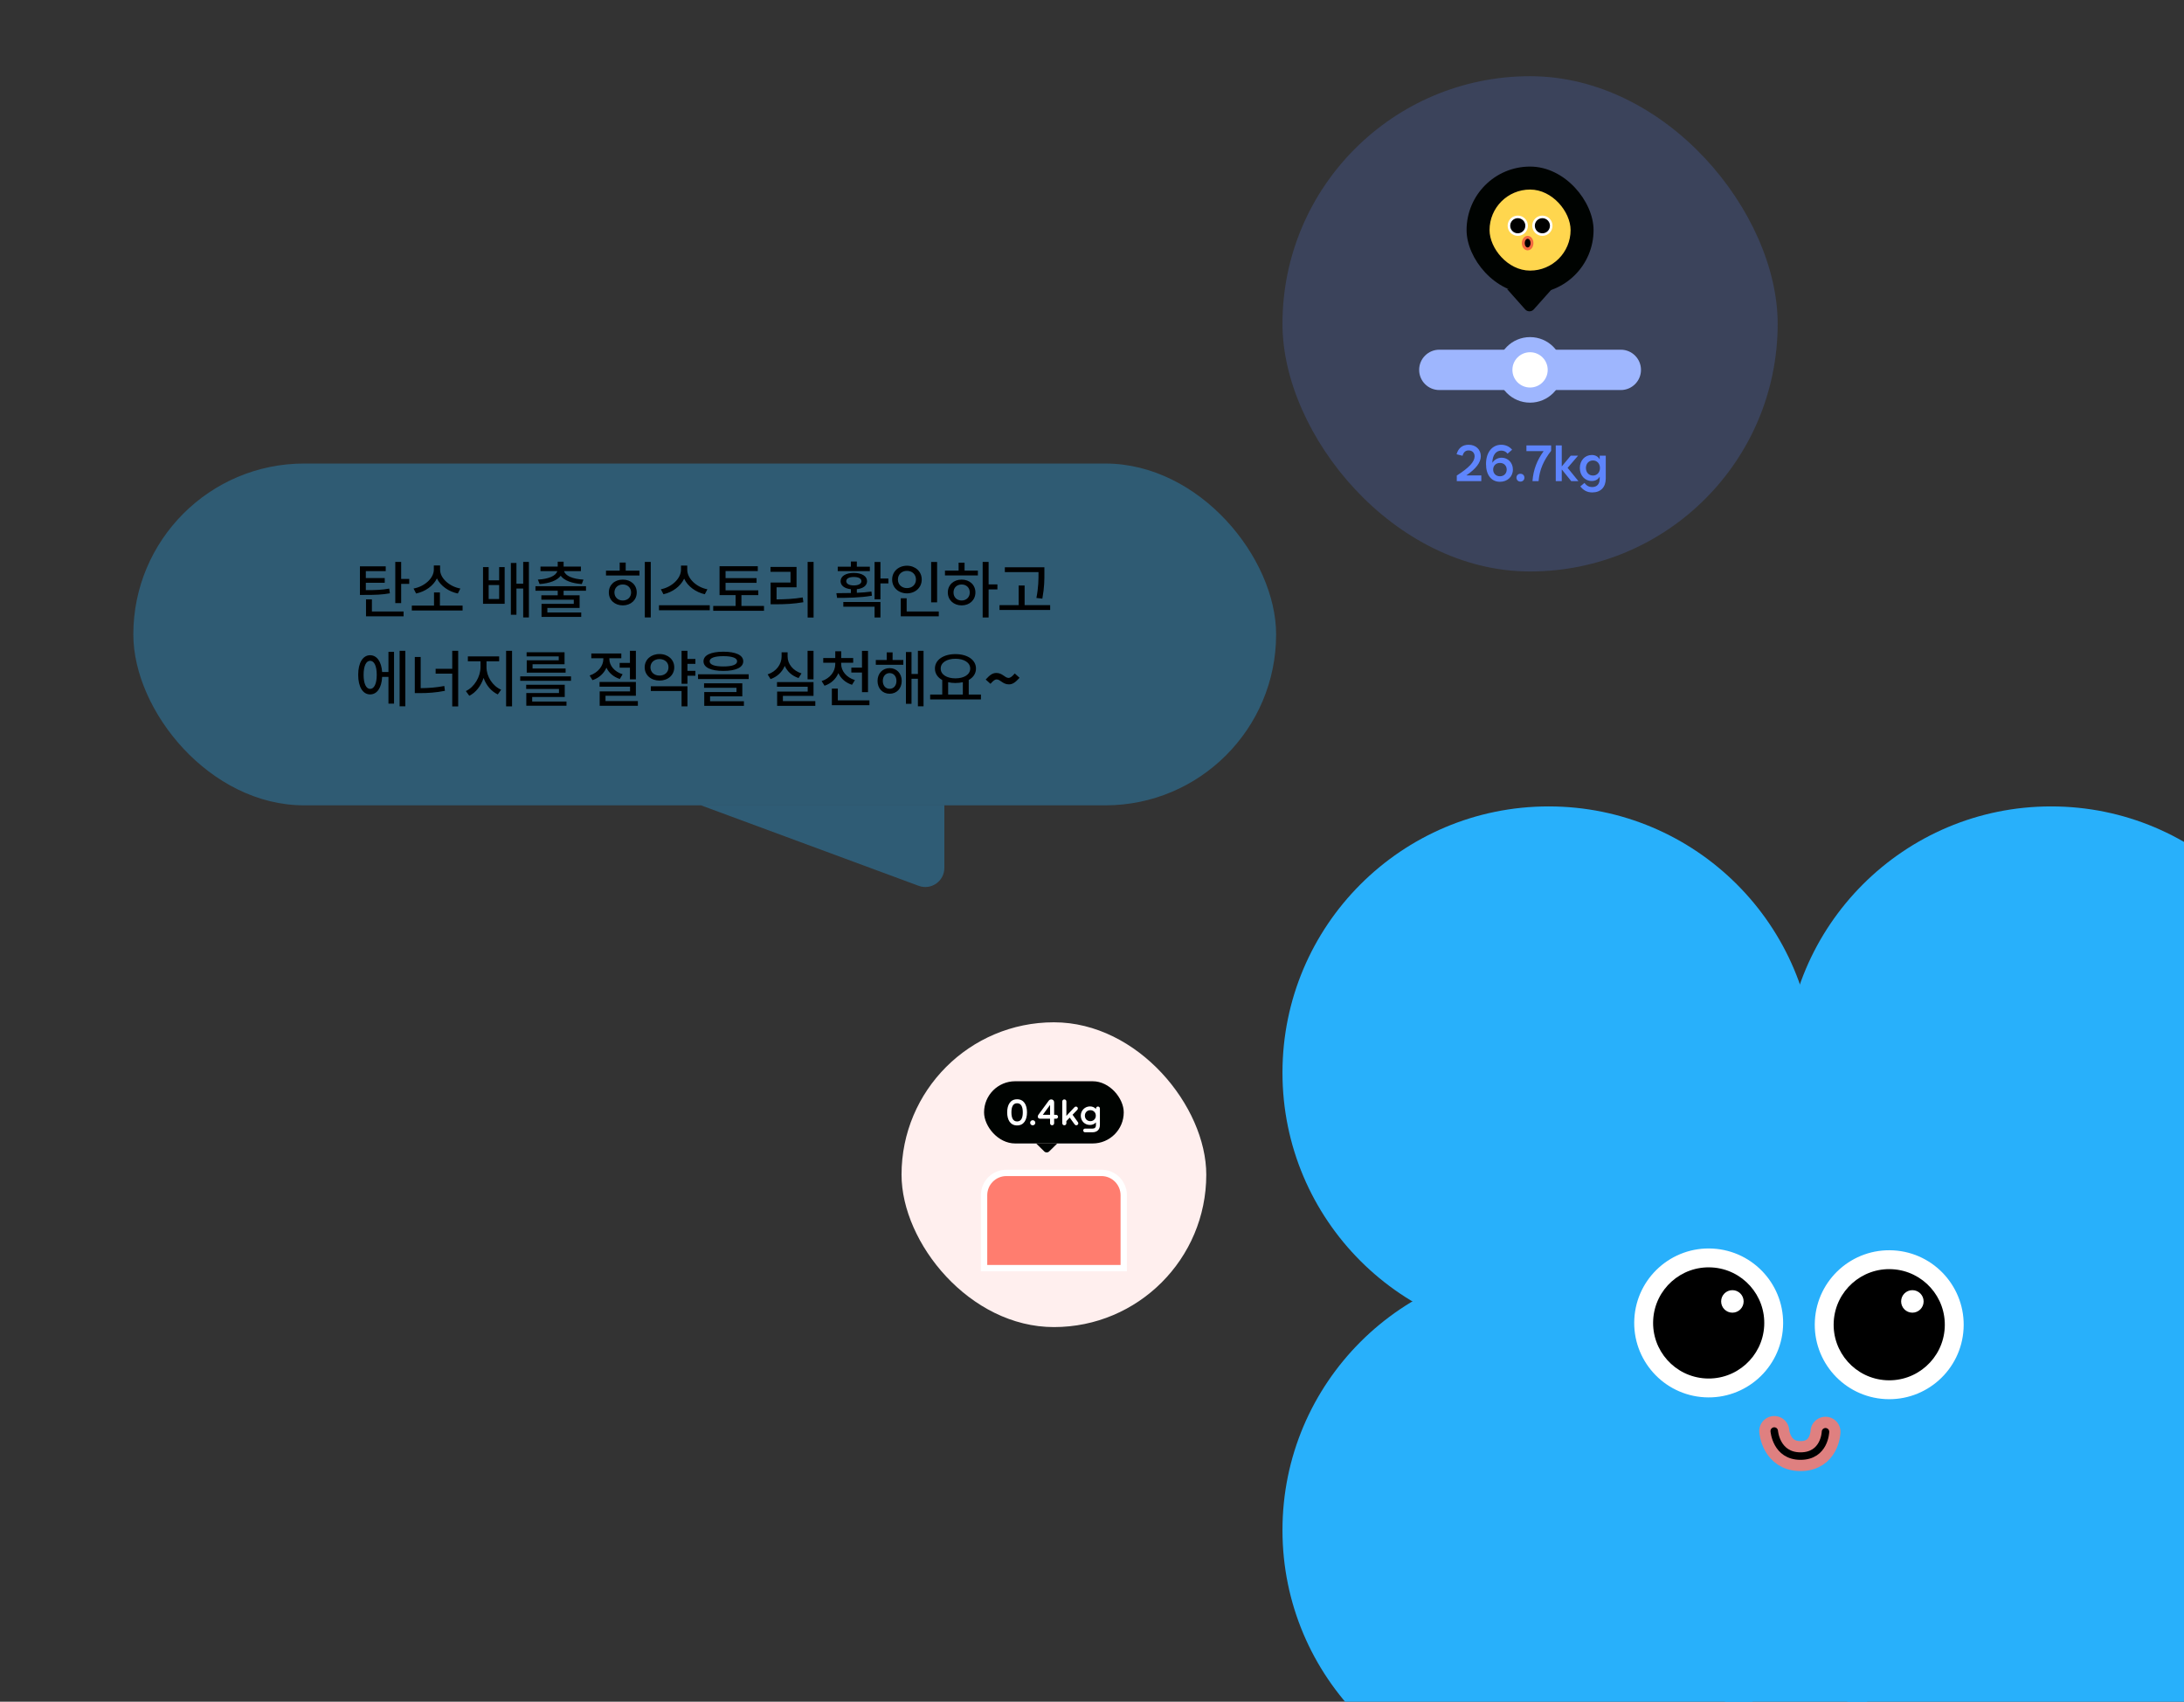 <svg width="344" height="268" viewBox="0 0 344 268" fill="none" xmlns="http://www.w3.org/2000/svg">
<rect x="0" y="0" width="344" height="268" fill="#333333" stroke="none"/>
<g clip-path="url(#clip0_1555_4775)">
<rect x="202" y="12" width="78" height="78" rx="39" fill="#5E85FD" fill-opacity="0.2"/>
<rect x="231" y="26.233" width="20" height="20" rx="10" fill="#000301"/>
<rect x="234.617" y="29.851" width="12.766" height="12.766" rx="6.383" fill="#FFD64E"/>
<circle cx="239.063" cy="35.551" r="1.596" fill="white"/>
<ellipse cx="239.064" cy="35.551" rx="1.191" ry="1.191" fill="black"/>
<circle cx="242.938" cy="35.551" r="1.596" fill="white"/>
<ellipse cx="242.939" cy="35.551" rx="1.191" ry="1.191" fill="black"/>
<path d="M240.618 39.199C240.844 39.199 241.021 39.061 241.13 38.897C241.241 38.73 241.302 38.514 241.302 38.286C241.302 38.059 241.241 37.843 241.13 37.676C241.021 37.512 240.844 37.374 240.618 37.374C240.392 37.374 240.216 37.512 240.106 37.676C239.995 37.843 239.934 38.059 239.934 38.286C239.934 38.514 239.995 38.73 240.106 38.897C240.216 39.061 240.392 39.199 240.618 39.199Z" fill="black" stroke="#F26A40" stroke-width="0.456"/>
<path d="M244.454 45.506H237.363L240.224 48.723C240.586 49.131 241.223 49.131 241.586 48.724L244.454 45.506Z" fill="#000301"/>
<path d="M223.529 58.251C223.529 56.496 224.951 55.074 226.706 55.074H255.294C257.048 55.074 258.47 56.496 258.47 58.251C258.47 60.005 257.048 61.427 255.294 61.427H226.706C224.951 61.427 223.529 60.005 223.529 58.251Z" fill="#9EB6FE"/>
<circle cx="240.998" cy="58.251" r="5.162" fill="#9EB6FE"/>
<circle cx="240.998" cy="58.251" r="2.779" fill="white"/>
<path d="M229.457 74.891C231.4 73.654 232.26 72.724 232.264 71.867C232.26 71.297 231.884 70.94 231.318 70.936C230.88 70.94 230.539 71.15 230.364 71.781L229.426 71.541C229.709 70.51 230.415 70.044 231.318 70.044C232.47 70.044 233.237 70.8 233.241 71.851C233.237 72.856 232.458 73.833 230.992 74.845V74.876H233.319V75.768H229.457V74.891ZM236.256 75.876C234.88 75.876 234.058 74.767 234.061 73.077C234.058 71.184 235.077 70.044 236.458 70.044C237.148 70.044 237.772 70.335 238.172 70.828L237.45 71.448C237.206 71.118 236.842 70.963 236.458 70.967C235.682 70.963 235.093 71.603 235.054 72.844H235.085C235.399 72.375 235.919 72.088 236.528 72.084C237.528 72.088 238.3 72.879 238.296 73.945C238.3 75.066 237.431 75.876 236.256 75.876ZM236.256 75.008C236.877 75.008 237.322 74.573 237.319 73.953C237.322 73.336 236.877 72.902 236.256 72.906C235.632 72.902 235.186 73.336 235.186 73.953C235.186 74.573 235.632 75.008 236.256 75.008ZM239.48 75.845C239.12 75.845 238.856 75.585 238.852 75.225C238.856 74.872 239.12 74.608 239.48 74.612C239.845 74.608 240.112 74.872 240.109 75.225C240.112 75.585 239.845 75.845 239.48 75.845ZM240.425 71.045V70.153H244.318V70.998C243.158 72.491 242.487 73.945 242.34 75.768H241.379C241.51 73.968 242.104 72.476 243.123 71.068V71.045H240.425ZM245.045 75.768V70.153H245.991V73.441H246.006L247.402 71.766H248.558L246.914 73.681L248.612 75.768H247.48L246.006 73.945H245.991V75.768H245.045ZM250.906 74.891C251.546 74.895 252.007 74.403 252.007 73.705C252.007 73.007 251.546 72.514 250.906 72.518C250.254 72.514 249.801 73.011 249.797 73.705C249.801 74.399 250.254 74.895 250.906 74.891ZM250.805 77.551C249.998 77.551 249.425 77.237 248.913 76.605L249.564 76.055C249.921 76.512 250.281 76.702 250.774 76.706C251.546 76.702 251.976 76.233 251.968 75.364V75.093H251.945C251.685 75.531 251.266 75.752 250.72 75.752C249.622 75.752 248.839 74.868 248.835 73.705C248.839 72.541 249.622 71.657 250.72 71.657C251.266 71.657 251.685 71.878 251.945 72.317H251.968V71.766H252.922V75.364C252.926 76.737 252.112 77.551 250.805 77.551Z" fill="#5E85FD"/>
<path d="M315.022 315.229L285.303 248.14C285.284 248.097 285.241 248.069 285.195 248.069H271.806C271.741 248.069 271.688 248.122 271.688 248.187V315.277C271.688 315.342 271.741 315.395 271.806 315.395H314.914C315 315.395 315.057 315.307 315.022 315.229Z" fill="#28B0FB"/>
<circle cx="243.931" cy="168.931" r="41.931" fill="#28B0FB"/>
<circle cx="243.931" cy="240.982" r="41.931" fill="#28B0FB"/>
<circle cx="323.07" cy="168.931" r="41.931" fill="#28B0FB"/>
<circle cx="323.07" cy="240.982" r="41.931" fill="#28B0FB"/>
<rect x="229.164" y="160.663" width="88.587" height="88.587" fill="#28B0FB"/>
<ellipse cx="297.57" cy="208.628" rx="11.728" ry="11.728" transform="rotate(3.231 297.57 208.628)" fill="white"/>
<ellipse cx="297.571" cy="208.628" rx="8.755" ry="8.755" transform="rotate(3.231 297.571 208.628)" fill="black"/>
<ellipse cx="269.132" cy="208.347" rx="11.728" ry="11.728" transform="rotate(3.231 269.132 208.347)" fill="white"/>
<ellipse cx="269.134" cy="208.346" rx="8.755" ry="8.755" transform="rotate(3.231 269.134 208.346)" fill="black"/>
<path d="M279.461 225.37C279.461 225.37 279.748 229.308 283.587 229.316C287.425 229.324 287.532 225.485 287.532 225.485" stroke="#DF8080" stroke-width="4.725" stroke-linecap="round"/>
<path d="M279.461 225.37C279.461 225.37 279.748 229.308 283.587 229.316C287.425 229.324 287.532 225.485 287.532 225.485" stroke="black" stroke-width="1.181" stroke-linecap="round"/>
<circle cx="272.867" cy="204.958" r="1.772" fill="white"/>
<circle cx="301.217" cy="204.958" r="1.772" fill="white"/>
<rect x="21" y="73" width="180" height="53.833" rx="26.917" fill="#28B0FB" fill-opacity="0.32"/>
<path d="M60.756 89.19V89.942H57.621V91.036H60.6V91.778H57.621V92.94C59.218 92.94 60.199 92.901 61.303 92.696L61.41 93.439C60.209 93.658 59.169 93.692 57.387 93.692H56.693V89.19H60.756ZM63.188 88.497V91.173H64.457V91.954H63.188V94.981H62.26V88.497H63.188ZM63.568 96.3V97.061H57.65V94.395H58.578V96.3H63.568ZM72.863 95.372V96.144H64.865V95.372H68.361V93.302H69.289V95.372H72.863ZM69.318 89.718C69.318 91.1 70.832 92.389 72.511 92.686L72.111 93.468C70.695 93.185 69.401 92.291 68.82 91.095C68.244 92.286 66.955 93.18 65.539 93.468L65.138 92.686C66.823 92.389 68.327 91.09 68.332 89.718V89.054H69.318V89.718ZM76.969 89.308V91.397H78.62V89.308H79.489V95.089H76.081V89.308H76.969ZM76.969 94.337H78.62V92.14H76.969V94.337ZM83.307 88.497V97.237H82.409V92.686H81.344V96.817H80.466V88.663H81.344V91.925H82.409V88.497H83.307ZM92.299 92.325V93.038H88.774V93.751H91.293V95.743H86.215V96.456H91.547V97.159H85.297V95.099H90.375V94.444H85.268V93.751H87.846V93.038H84.34V92.325H92.299ZM88.774 88.458V89.23H91.498V89.942H88.852C89.028 90.67 90.185 91.192 91.899 91.28L91.635 91.983C90.097 91.876 88.862 91.432 88.315 90.675C87.758 91.432 86.518 91.876 84.995 91.983L84.721 91.28C86.435 91.192 87.592 90.67 87.778 89.942H85.131V89.23H87.846V88.458H88.774ZM102.5 88.497V97.237H101.562V88.497H102.5ZM100.722 89.874V90.636H95.449V89.874H97.607V88.595H98.554V89.874H100.722ZM98.095 91.28C99.365 91.275 100.297 92.115 100.293 93.302C100.297 94.498 99.365 95.338 98.095 95.343C96.821 95.338 95.893 94.498 95.898 93.302C95.893 92.115 96.821 91.275 98.095 91.28ZM98.095 92.052C97.338 92.047 96.782 92.555 96.777 93.302C96.782 94.064 97.338 94.566 98.095 94.571C98.852 94.566 99.399 94.064 99.404 93.302C99.399 92.555 98.852 92.047 98.095 92.052ZM108.249 89.728C108.249 91.158 109.758 92.501 111.423 92.804L111.013 93.585C109.612 93.272 108.327 92.364 107.761 91.134C107.18 92.359 105.901 93.277 104.499 93.585L104.089 92.804C105.754 92.491 107.258 91.148 107.263 89.728V89.073H108.249V89.728ZM111.794 95.323V96.105H103.796V95.323H111.794ZM119.438 92.97V93.722H116.782V95.431H120.337V96.192H112.339V95.431H115.864V93.722H113.335V89.171H119.36V89.933H114.282V91.046H119.165V91.788H114.282V92.97H119.438ZM128.147 88.497V97.257H127.209V88.497H128.147ZM125.461 89.288V92.491H122.317V94.395C123.733 94.386 124.988 94.327 126.438 94.093L126.536 94.845C124.988 95.103 123.679 95.167 122.121 95.167H121.379V91.739H124.514V90.05H121.36V89.288H125.461ZM138.679 88.507V91.105H139.929V91.876H138.679V94.386H137.752V88.507H138.679ZM131.736 93.419C132.424 93.419 133.206 93.414 134.021 93.39V92.794C133.03 92.691 132.4 92.228 132.4 91.534C132.4 90.728 133.225 90.231 134.48 90.226C135.745 90.231 136.57 90.728 136.57 91.534C136.57 92.223 135.95 92.686 134.959 92.794V93.36C135.74 93.326 136.526 93.268 137.263 93.165L137.332 93.819C135.452 94.147 133.396 94.156 131.853 94.161L131.736 93.419ZM138.679 94.806V97.247H137.752V95.548H132.83V94.806H138.679ZM137.009 89.249V89.942H131.951V89.249H134.021V88.429H134.959V89.249H137.009ZM134.48 90.87C133.748 90.865 133.289 91.109 133.289 91.534C133.289 91.939 133.753 92.198 134.48 92.198C135.217 92.198 135.681 91.939 135.681 91.534C135.681 91.109 135.217 90.865 134.48 90.87ZM147.603 88.507V94.864H146.665V88.507H147.603ZM147.866 96.3V97.061H141.88V94.22H142.808V96.3H147.866ZM142.857 89.093C144.175 89.098 145.186 90.001 145.181 91.27C145.186 92.535 144.175 93.443 142.857 93.448C141.524 93.443 140.518 92.535 140.523 91.27C140.518 90.001 141.524 89.098 142.857 89.093ZM142.857 89.903C142.046 89.903 141.431 90.45 141.431 91.27C141.431 92.076 142.046 92.618 142.857 92.618C143.662 92.618 144.273 92.076 144.273 91.27C144.273 90.45 143.662 89.903 142.857 89.903ZM155.716 88.497V92.032H157.102V92.823H155.716V97.247H154.778V88.497H155.716ZM154.026 89.864V90.626H148.841V89.864H150.989V88.614H151.927V89.864H154.026ZM151.468 91.28C152.722 91.275 153.636 92.115 153.636 93.302C153.636 94.498 152.722 95.338 151.468 95.343C150.213 95.338 149.29 94.498 149.29 93.302C149.29 92.115 150.213 91.275 151.468 91.28ZM151.468 92.052C150.721 92.047 150.183 92.555 150.188 93.302C150.183 94.064 150.721 94.566 151.468 94.571C152.205 94.566 152.747 94.064 152.747 93.302C152.747 92.555 152.205 92.047 151.468 92.052ZM164.502 89.337V90.186C164.507 91.275 164.507 92.486 164.18 94.278L163.243 94.171C163.575 92.472 163.575 91.241 163.575 90.186V90.099H158.272V89.337H164.502ZM165.411 95.304V96.065H157.432V95.304H160.45V92.208H161.387V95.304H165.411ZM63.842 102.497V111.237H62.943V102.497H63.842ZM62.065 102.663V110.817H61.185V106.608H60.19C60.111 108.322 59.389 109.362 58.295 109.362C57.157 109.362 56.415 108.186 56.42 106.276C56.415 104.382 57.157 103.19 58.295 103.19C59.364 103.19 60.077 104.201 60.19 105.837H61.185V102.663H62.065ZM58.295 104.069C57.67 104.069 57.27 104.88 57.27 106.276C57.27 107.668 57.67 108.488 58.295 108.493C58.944 108.488 59.34 107.668 59.34 106.276C59.34 104.88 58.944 104.069 58.295 104.069ZM72.169 102.497V111.257H71.232V106.091H68.615V105.329H71.232V102.497H72.169ZM66.261 103.464V108.376C67.506 108.366 68.698 108.283 69.982 108.034L70.08 108.796C68.678 109.074 67.414 109.162 66.037 109.157H65.334V103.464H66.261ZM76.63 105.075C76.625 106.535 77.587 108.044 78.935 108.62L78.407 109.362C77.392 108.898 76.576 107.932 76.171 106.765C75.761 108.015 74.945 109.079 73.915 109.577L73.378 108.835C74.711 108.215 75.683 106.574 75.683 105.075V104.147H73.691V103.376H78.622V104.147H76.63V105.075ZM80.653 102.497V111.247H79.716V102.497H80.653ZM89.938 106.521V107.214H81.94V106.521H89.938ZM88.952 107.839V109.772H83.825V110.485H89.225V111.14H82.897V109.147H88.044V108.503H82.878V107.839H88.952ZM88.923 102.722V104.616H83.884V105.28H89.089V105.935H82.966V103.991H88.005V103.376H82.946V102.722H88.923ZM95.978 103.796C95.978 104.802 96.774 105.798 98.068 106.188L97.629 106.931C96.633 106.613 95.9 105.964 95.519 105.153C95.129 106.047 94.357 106.784 93.322 107.116L92.873 106.384C94.201 105.944 95.036 104.86 95.031 103.796V103.669H93.137V102.917H97.863V103.669H95.978V103.796ZM100.158 102.497V106.989H99.221V105.153H97.6V104.401H99.221V102.497H100.158ZM100.158 107.399V109.577H95.373V110.407H100.471V111.149H94.455V108.884H99.24V108.142H94.436V107.399H100.158ZM109.531 103.776V104.548H108.281V105.651H109.531V106.423H108.281V107.683H107.353V102.497H108.281V103.776H109.531ZM108.281 108.083V111.247H107.353V108.825H102.509V108.083H108.281ZM103.877 103.005C105.21 103 106.201 103.869 106.201 105.095C106.201 106.325 105.214 107.18 103.877 107.185C102.534 107.18 101.547 106.325 101.543 105.095C101.547 103.869 102.539 103 103.877 103.005ZM103.877 103.796C103.056 103.801 102.456 104.309 102.451 105.095C102.456 105.881 103.061 106.394 103.877 106.394C104.692 106.394 105.297 105.881 105.293 105.095C105.297 104.309 104.697 103.801 103.877 103.796ZM113.933 102.634C115.905 102.639 117.068 103.176 117.068 104.147C117.068 105.119 115.905 105.661 113.933 105.661C111.975 105.661 110.808 105.119 110.808 104.147C110.808 103.176 111.975 102.639 113.933 102.634ZM113.933 103.337C112.541 103.337 111.775 103.625 111.775 104.147C111.775 104.675 112.541 104.963 113.933 104.958C115.339 104.963 116.106 104.675 116.101 104.147C116.106 103.625 115.339 103.337 113.933 103.337ZM117.927 106.188V106.94H109.948V106.188H117.927ZM116.921 107.614V109.665H111.843V110.437H117.175V111.159H110.925V108.991H116.003V108.317H110.896V107.614H116.921ZM128.137 102.497V106.989H127.2V102.497H128.137ZM128.137 107.419V109.597H123.313V110.417H128.42V111.159H122.405V108.913H127.219V108.151H122.385V107.419H128.137ZM124.055 103.396C124.055 104.558 124.895 105.627 126.243 106.052L125.784 106.784C124.763 106.452 123.996 105.759 123.606 104.87C123.205 105.827 122.424 106.584 121.37 106.95L120.911 106.208C122.283 105.754 123.113 104.606 123.108 103.396V102.731H124.055V103.396ZM132.49 104.567C132.495 105.671 133.315 106.696 134.658 107.106L134.199 107.849C133.198 107.526 132.441 106.867 132.051 106.013C131.665 106.936 130.908 107.648 129.873 107.995L129.414 107.263C130.762 106.823 131.562 105.754 131.562 104.567V104.372H129.668V103.63H131.562V102.565H132.5V103.63H134.385V104.372H132.49V104.567ZM136.719 102.507V109.011H135.771V105.915H134.092V105.144H135.771V102.507H136.719ZM136.943 110.3V111.062H131.025V108.444H131.963V110.3H136.943ZM142.283 103.942V104.694H137.947V103.942H139.666V102.741H140.593V103.942H142.283ZM140.125 105.222C141.233 105.222 142.029 106.057 142.029 107.233C142.029 108.43 141.233 109.26 140.125 109.255C139.021 109.26 138.22 108.43 138.22 107.233C138.22 106.057 139.021 105.222 140.125 105.222ZM140.125 106.003C139.495 106.003 139.05 106.501 139.05 107.233C139.05 107.985 139.495 108.479 140.125 108.474C140.75 108.479 141.204 107.985 141.199 107.233C141.204 106.501 140.75 106.003 140.125 106.003ZM145.466 102.497V111.237H144.578V106.901H143.572V110.837H142.693V102.683H143.572V106.14H144.578V102.497H145.466ZM154.507 109.382V110.153H146.509V109.382H148.413V107.097C147.696 106.701 147.256 106.071 147.261 105.29C147.256 103.908 148.618 103.015 150.484 103.015C152.373 103.015 153.726 103.908 153.726 105.29C153.726 106.066 153.296 106.691 152.583 107.087V109.382H154.507ZM150.484 103.747C149.131 103.747 148.164 104.348 148.169 105.29C148.164 106.232 149.131 106.833 150.484 106.833C151.856 106.833 152.813 106.232 152.818 105.29C152.813 104.348 151.856 103.747 150.484 103.747ZM149.341 109.382H151.655V107.438C151.299 107.521 150.904 107.565 150.484 107.565C150.073 107.565 149.693 107.521 149.341 107.438V109.382ZM158.909 107.78C157.932 107.78 157.581 107.004 156.975 106.999C156.721 107.004 156.492 107.15 156.009 107.692L155.257 107.019C155.906 106.311 156.321 105.983 156.936 105.983C157.908 105.983 158.26 106.76 158.86 106.765C159.114 106.76 159.348 106.613 159.837 106.062L160.589 106.745C159.934 107.453 159.519 107.78 158.909 107.78Z" fill="black"/>
<path d="M148.743 136.692C148.743 138.781 146.661 140.23 144.702 139.506L110.42 126.833L148.743 126.833V136.692Z" fill="#28B0FB" fill-opacity="0.33"/>
<rect x="142" y="161" width="48" height="48" rx="24" fill="#FFEFEE"/>
<rect x="155" y="170.285" width="21.999" height="9.796" rx="4.898" fill="#000301"/>
<path d="M160.2 177.242C159.133 177.242 158.64 176.36 158.64 175.182C158.64 174.004 159.133 173.122 160.2 173.122C161.274 173.122 161.761 174.004 161.761 175.182C161.761 176.36 161.274 177.242 160.2 177.242ZM160.2 176.615C160.839 176.615 161.1 176.064 161.1 175.182C161.1 174.3 160.839 173.749 160.2 173.749C159.568 173.749 159.307 174.3 159.307 175.182C159.307 176.064 159.568 176.615 160.2 176.615ZM162.661 177.224C162.441 177.224 162.255 177.044 162.255 176.824C162.255 176.598 162.441 176.418 162.661 176.418C162.888 176.418 163.073 176.598 163.073 176.824C163.073 177.044 162.888 177.224 162.661 177.224ZM165.717 177.218C165.532 177.218 165.393 177.073 165.393 176.894V176.186H163.82C163.617 176.186 163.461 176.052 163.461 175.855C163.461 175.756 163.495 175.658 163.553 175.571L165.16 173.378C165.271 173.227 165.398 173.146 165.584 173.146C165.868 173.146 166.037 173.36 166.037 173.616V175.571H166.344C166.512 175.571 166.651 175.71 166.651 175.878C166.651 176.052 166.512 176.186 166.344 176.186H166.037V176.894C166.037 177.073 165.897 177.218 165.717 177.218ZM165.398 174.01L164.25 175.571H165.398V174.01ZM167.639 177.218C167.459 177.218 167.32 177.079 167.32 176.894V173.465C167.32 173.285 167.459 173.146 167.639 173.146C167.825 173.146 167.964 173.285 167.964 173.465V175.739L169.223 174.393C169.298 174.312 169.38 174.271 169.472 174.271C169.635 174.271 169.774 174.41 169.774 174.573C169.774 174.642 169.745 174.718 169.67 174.805L168.939 175.559L169.768 176.708C169.821 176.789 169.844 176.841 169.844 176.911C169.844 177.079 169.699 177.218 169.525 177.218C169.409 177.218 169.316 177.155 169.235 177.039L168.492 176.006L167.964 176.563V176.894C167.964 177.079 167.825 177.218 167.639 177.218ZM172.056 178.321H170.907C170.745 178.321 170.617 178.199 170.617 178.031C170.617 177.862 170.745 177.741 170.907 177.741H172.073C172.421 177.741 172.619 177.578 172.619 177.189V176.76C172.398 177.021 172.062 177.166 171.679 177.166C170.838 177.166 170.234 176.528 170.234 175.704C170.234 174.886 170.884 174.248 171.679 174.248C172.068 174.248 172.404 174.393 172.625 174.66V174.584C172.625 174.405 172.758 174.265 172.938 174.265C173.112 174.265 173.245 174.405 173.245 174.584V177.16C173.245 177.967 172.735 178.321 172.056 178.321ZM171.737 176.569C172.236 176.569 172.601 176.203 172.601 175.704C172.601 175.205 172.236 174.84 171.737 174.84C171.238 174.84 170.878 175.205 170.878 175.704C170.878 176.203 171.238 176.569 171.737 176.569Z" fill="white"/>
<path d="M165.248 181.34C165.037 181.548 164.698 181.548 164.486 181.34L163.202 180.081L166.533 180.081L165.248 181.34Z" fill="#000301"/>
<path d="M173.481 184.715C175.425 184.715 177 186.29 177 188.233L177 199.715L155 199.715L155 188.233C155 186.29 156.575 184.715 158.519 184.715L173.481 184.715Z" fill="#FF7D6F"/>
<path d="M173.481 184.715C175.425 184.715 177 186.29 177 188.233L177 199.715L155 199.715L155 188.233C155 186.29 156.575 184.715 158.519 184.715L173.481 184.715Z" stroke="white"/>
</g>
<defs>
<clipPath id="clip0_1555_4775">
<rect width="344" height="268" fill="white"/>
</clipPath>
</defs>
</svg>
